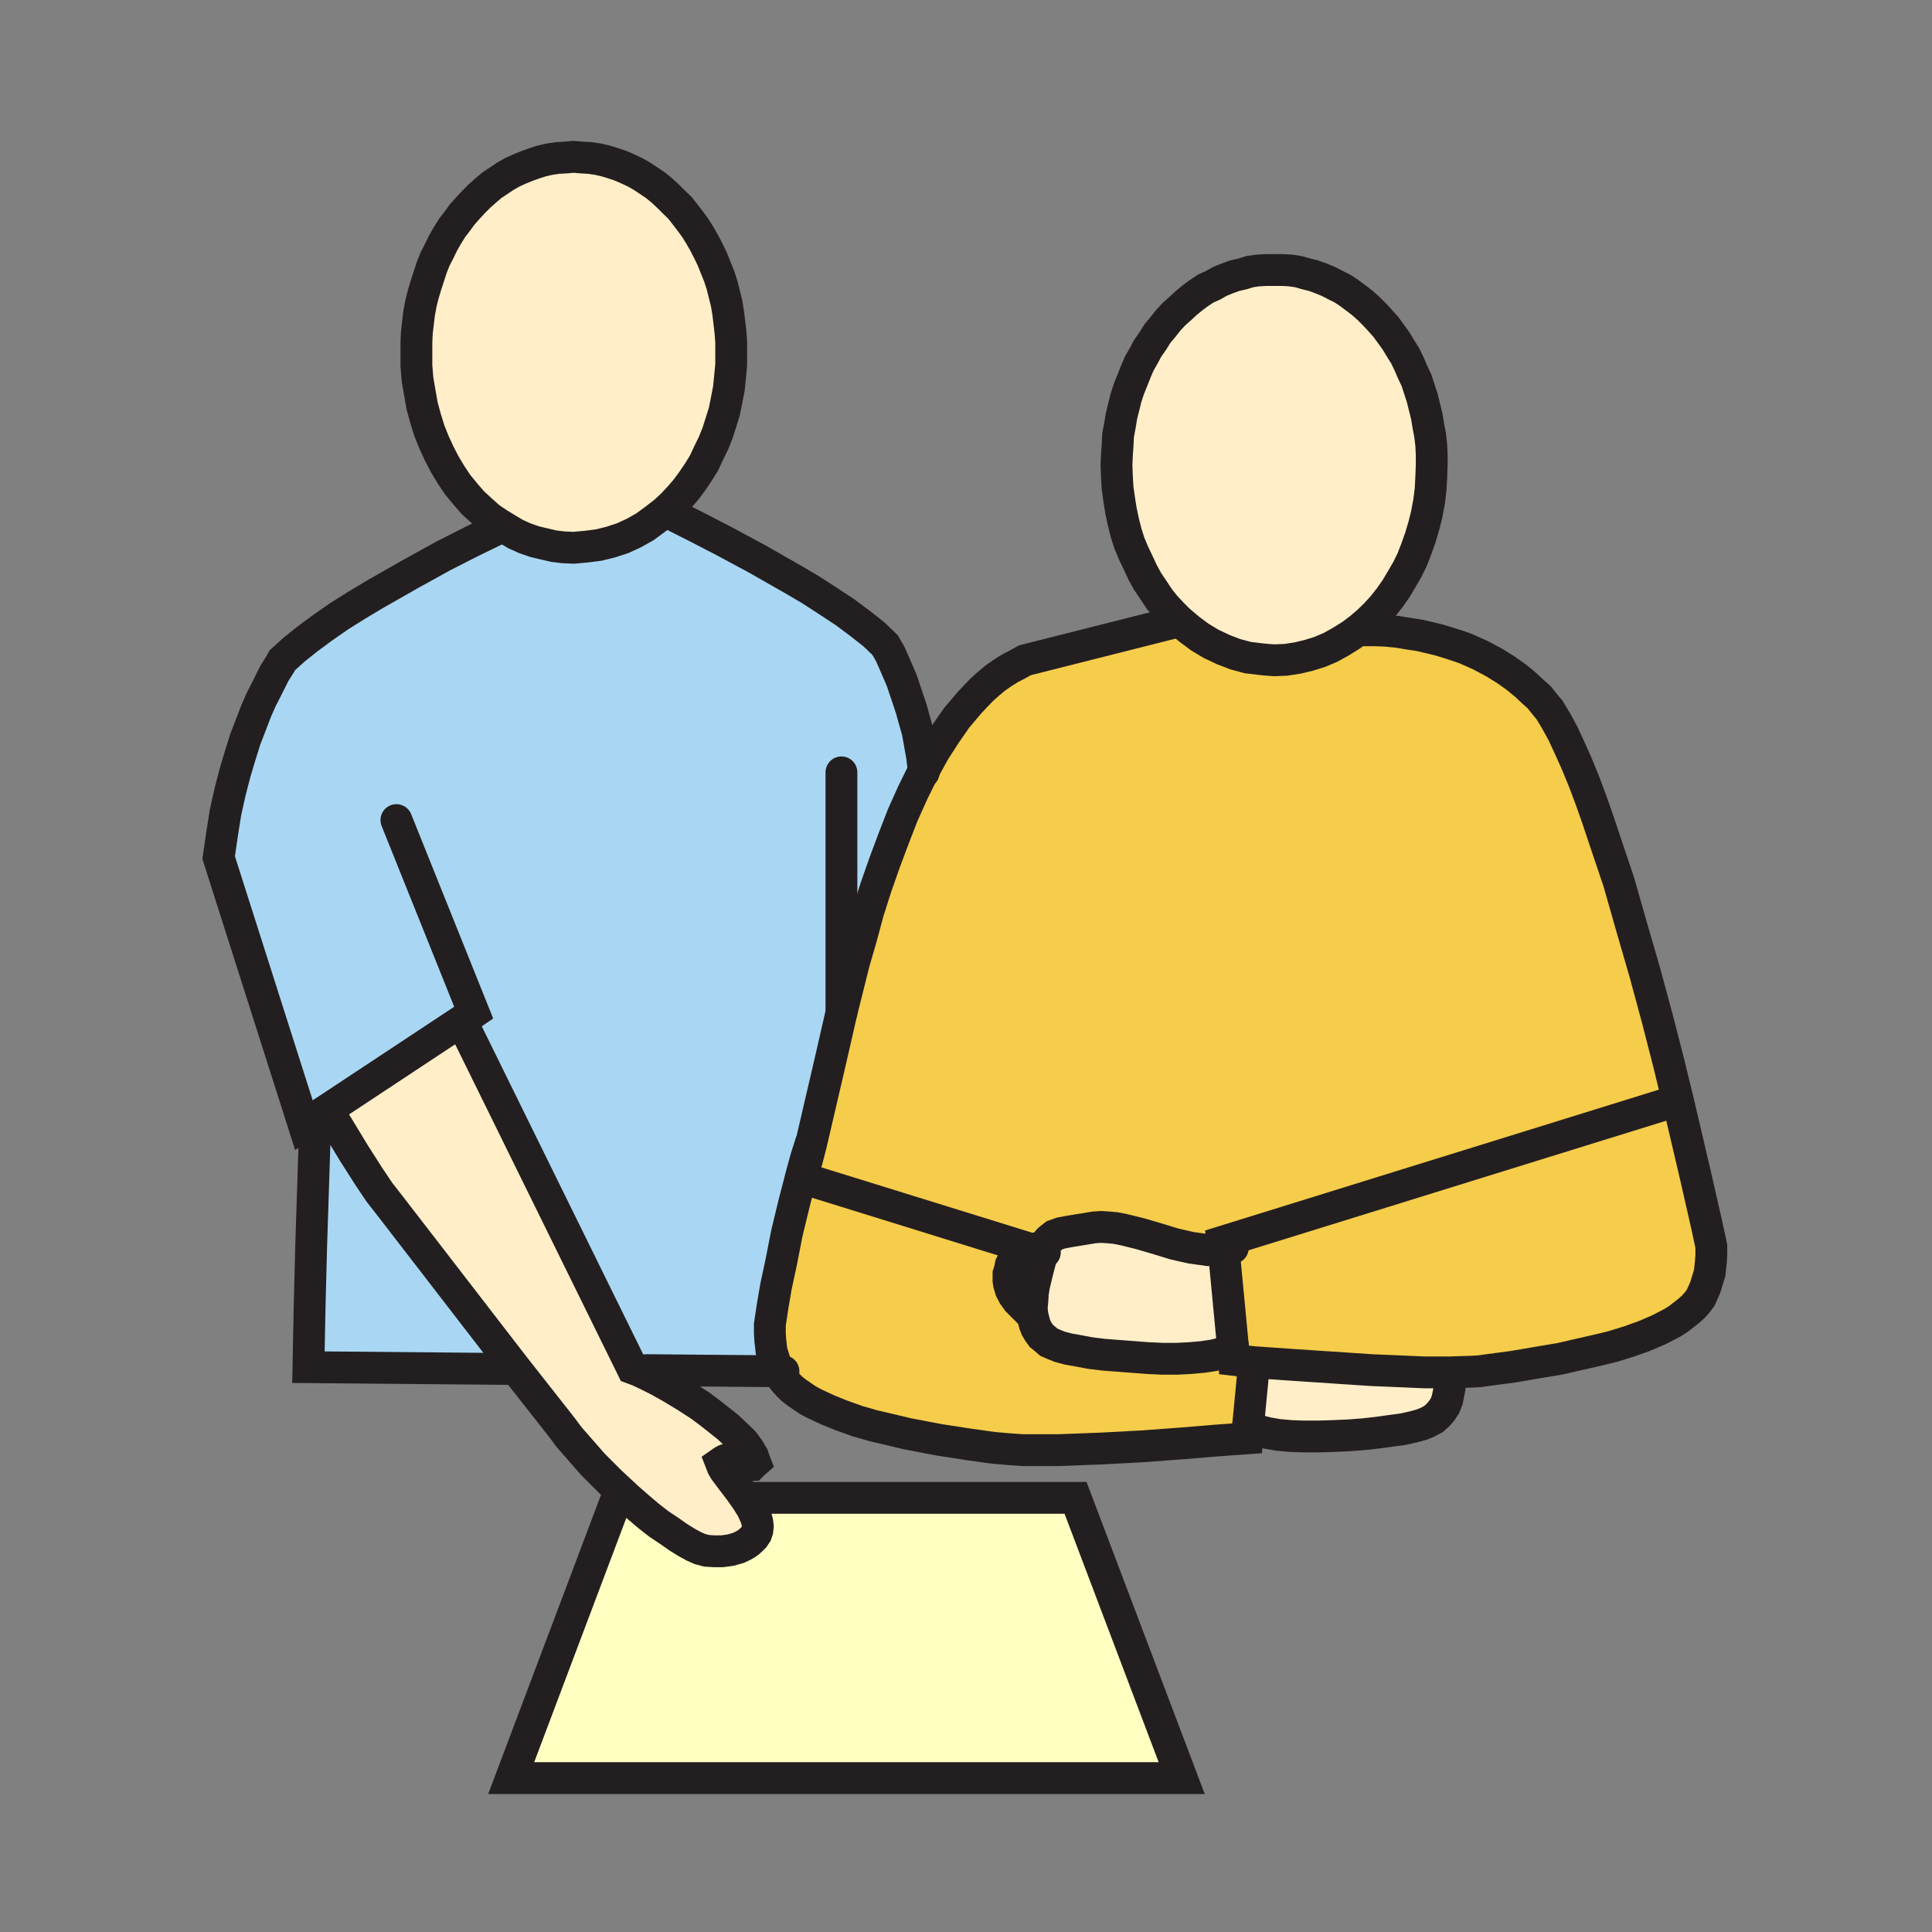 <svg id="Layer_1" xmlns="http://www.w3.org/2000/svg" viewBox="0 0 850 850" width="850" height="850"><rect x="0" y="0" width="850" height="850" fill="#808080" stroke="none"/><style>.st0{fill:#f6cc4b}.st1{fill:#ffffc2}.st2{fill:#a9d7f3}.st3{fill:#ffeec8}.st4{fill:none;stroke:#231f20;stroke-width:14;stroke-linecap:round;stroke-miterlimit:10}</style><path class="st0" d="M542.4 592l-4-42h-7l-3.5-.5-3.8-.5-7.5-1.8-7.5-2.3-7.5-2.3-7.3-1.8-3.5-.8-3.3-.3-3.3-.3-3 .3-11 1.8-3.8.8-2.8 1-1.8 1.3-.8.8-.8.8-1 2-1 2.5-3-1.3-1.5-.3h-2.8l-1.3.5-1.3.8-1.3 1-1 1.3-1 1.8-1 2-.5 2.5-.5 1.5v3l.3 1.3.8 2.8 1.3 2.3 1.8 2.5 2 2 4.3 4.3h.3l.5 2 .5 2 .8 1.8 1 1.8 1.3 1.8 1.5 1.3 1.8 1.5 2.3 1 2.5 1 3.8 1 4.5.8 5.3 1 5.8.8 6.3.5 6.8.5 6.5.5 6.5.3h6.5l5.8-.3 5.5-.5 4.8-.8 4-1 1.5-.8 1.3-.8 1-.8.5-1.3zm9.3 7.3l-.3 4-2.3 23-.5 6.5-13.8 1-14.5 1.3-17.5 1.3-18.8 1-18.5.8h-16.1l-6.8-.5-5.8-.5-10.8-1.5-13-2-14.3-2.8-7.5-1.8-7.3-1.8-7-2-7-2.5-6.3-2.5-6-2.8-2.8-1.5-2.5-1.8-2.3-1.5-2.3-1.8-1.8-1.8-1.8-2-1.5-2-1-2-1-2.5-1-3.3-1-3.3-.3-2-.3-2.5-.3-3.3v-3.8l1.3-8 1.5-8.8 2.3-10.8 2.5-12.8 3.3-13.3 3.5-13.5 1.8-6.5 2-6.3h.3l4-17.3 4.5-19.3 4.8-21 5.5-22 3.3-11 3-11.3 3.5-11 3.8-10.8 4-10.8 4-10.3 4.5-10 4.8-9.5 4.5-8.3 5-7.8 5-7.3 2.8-3.3 2.8-3.3 2.8-3 2.8-2.8 3-2.8 3-2.5 3.3-2.3 3.3-2 3.3-1.8 3.3-1.8 67.3-17 .5-.5 4.5 3.8 4.8 3.5 5 3 5.3 2.5 5.3 2 5.5 1.5 5.8.8 3 .3 3 .3 5-.3 5.3-.8 5-1.3 4.8-1.5 4.8-2 4.5-2.5 4.5-2.8 4-3 .8.8h5.5l5.3.3 5 .5 4.8.8 4.8.8 4.3 1 4.3 1 4.3 1.3 3.8 1.3 3.8 1.3 6.8 3 6 3.3 5.3 3.3 4.5 3.3 4 3.3 3.3 3 2.8 2.5 3.3 4 1.3 1.5 3 5 3 5.5 3 6.5 3 6.8 3.3 7.8 3 8 3 8.5 3 9 6.3 18.8 5.8 20 5.8 20 5.5 20.3 5 19.5 4.5 18.5 7.5 32 5 22 1.8 8v4l-.3 3-.3 2.8-.3 2-1 3.3-1 3.3-1 2.3-1 2.3-1.5 2-1.8 2-2 1.8-2.3 1.8-2.3 1.8-2.8 1.8-5.8 3-6.5 2.8-7 2.5-7.3 2.3-7.5 1.8-7.5 1.8-7.8 1.8-7.3 1.3-13.5 2.3-11.3 1.5-3.5.5-4 .3-9.3.3h-10.8l-11.5-.5-12-.5-12-.8-22.5-1.5-17.8-1.4z"/><path class="st1" d="M473.2 659l46.7 123.3h-295L271.4 659h4.3l.2-.2 4.8 4.2 4.7 4 4.5 3.5 4.5 3 4 2.8 3.5 2.2 3.3 1.8 2.7 1.2 3 .8 3.3.2h3.5l3.7-.5 3.5-1 1.5-.7 1.5-.8 1.5-1 1.3-1.2 1-1 1-1.5.5-1.5.2-1.8-.2-1.7-.5-2-.8-1.8-1-2.2-2.5-4 1-.8z"/><path class="st2" d="M226.2 601.3l-1.3 1-89.2-.8.5-25.7.7-27.5 1.8-55.5-.5-.8 5.7-3.7 1.8 2.5 10 16.5 6.5 10.2 4.7 7 5.3 6.8z"/><path class="st2" d="M406.4 339l-4.7 9.5-4.5 10-4 10.3-4 10.7-3.8 10.8-3.5 11-3 11.2-3.2 11-5.5 22-4.8 21-4.5 19.3-4 17.2h-.2l-2 6.3-1.8 6.5-3.5 13.5-3.2 13.2-2.5 12.8-2.3 10.7-1.5 8.8-1.2 8v3.7l.2 3.3.3 2.5.2 2 1 3.2 1 3.3 1 2.5-57.7-.5v2l-3.8-1.8-2.7-1-74.3-151-1-1.7-59 39-5.7 3.7-4.5 3-37.5-117.7 1.5-10.3 1.5-9.5 2-9 2.2-8.5 2.3-7.7 2.2-7 2.5-6.5 2.3-6 2.2-5 2.3-4.5 3.5-7 2.7-4.3.8-1.5 5.2-4.7 6-4.8 6.8-5 7.2-5 7.5-4.7 8-4.8 15.8-9 14.5-8 12.2-6.2 11.3-5.5.7-2.3 3.8 2.3 3.7 2.2 4 1.8 4.3 1.5 4.2 1 4.3 1 4.2.5 4.5.2 5.5-.5 5.5-.7 5.3-1.3 5.2-1.7 5-2.3 4.8-2.7 4.5-3.3 4.5-3.5 2.2 1 11.5 5.8 12 6.2 14.5 7.8 15.8 9 8 4.7 7.7 5 7.3 4.8 6.7 5 6 4.7 5 4.8 2.3 4 2.2 5 2.8 6.5 2.7 8 1.5 4.5 1.3 4.7 1.5 5.3 1 5.5 1 5.7z"/><path class="st3" d="M252.4 69l3.5.3 3.5.2 3.5.5 3.5.8 3.3 1 3.5 1.2 3 1.3 3.2 1.5 3 1.7 3 2 3 2 2.8 2.3 2.7 2.5 2.5 2.5 2.8 2.7 2.2 2.8 2.3 3 2.2 3 2 3.2 2 3.5 1.8 3.5 1.7 3.5 1.5 3.8 1.5 3.7 1.3 4 1 4 1 4 .7 4.3.5 4.2.5 4.3.3 4.2v10l-.5 5.3-.5 5-1 5.2-1 5-1.5 4.8-1.5 4.7-1.8 4.5-2.2 4.5-2 4.3-2.5 4-2.5 3.7-2.8 3.8-3 3.5-3 3.2-3.2 3-4.5 3.5-4.5 3.3-4.8 2.7-5 2.3-5.2 1.7-5.3 1.3-5.5.7-5.5.5-4.5-.2-4.2-.5-4.3-1-4.2-1-4.3-1.5-4-1.8-3.7-2.2-3.8-2.3-4-2.7-3.7-3.3-3.8-3.5-3.2-3.7-3.3-4-3-4.5-2.7-4.5-2.5-4.8-2.3-5-2-5-1.7-5.5-1.5-5.5-1-5.7-1-5.8-.5-6v-10.5l.2-4.2.5-4.3.5-4.2.8-4.3 1-4 1.2-4 1.3-4 1.2-3.7 1.5-3.8 1.8-3.5 1.7-3.5 2-3.5 2-3.2 2.3-3 2.2-3 2.5-2.8 2.5-2.7 2.5-2.5 2.8-2.5 2.7-2.3 3-2 3-2 3-1.7 3.3-1.5 3.2-1.3 3.3-1.2 3.2-1 3.5-.8 3.5-.5 3.5-.2zM328.4 659.8l2.5 4 1 2.2.8 1.8.5 2 .2 1.7-.2 1.8-.5 1.5-1 1.5-1 1-1.3 1.2-1.5 1-1.5.8-1.5.7-3.5 1-3.7.5h-3.5l-3.3-.2-3-.8-2.7-1.2-3.3-1.8-3.5-2.2-4-2.8-4.5-3-4.5-3.5-4.7-4-4.8-4.2-7.5-7-7.5-7.5-7-8-3.5-4-3.2-4.3-21-26.7-54-70-5.3-6.8-4.7-7-6.5-10.2-10-16.5-1.8-2.5 59-39 1 1.7 74.3 151 2.7 1 3.8 1.8 5 2.5 5.7 3.2 6.3 3.8 6.2 4 4.3 3.2 4.2 3.3 4 3.2 3.5 3.3 3.3 3.2 2.2 3 1.8 3 .5 1.5.5 1.3-.8.7-.5.5h-1.7l-1.8-.5-2-.7-2-.8-2-.5h-1.2l-1 .3-1 .5-1 .7.7 1.8 1 1.7 3 4 3.3 4.3zM551.7 599.3l17.2 1.2 22.5 1.5 12 .8 12 .5 11.5.5h10.8v7.2l-.5 2.5-.5 2.5-1 2.5-1.3 2-1.7 2-2 1.8-2.8 1.5-2.5 1-3.7 1-4.5 1-5.3.7-5.7.8-6.3.7-6.5.5-6.7.3-6.5.2h-6.5l-5.8-.2-5.5-.5-4.7-.8-3.8-1-1.7-.7-1.3-.8-1-.7-.7-1 2.2-23zM458.7 550.8l1-2.5 1-2 .7-.8.8-.7 1.7-1.3 2.8-1 3.7-.7 11-1.8 3-.2 3.3.2 3.2.3 3.5.7 7.3 1.8 7.5 2.2 7.5 2.3 7.5 1.7 3.7.5 3.5.5h7l4 42-.7 1-1 .8-1.3.7-1.5.8-4 1-4.7.7-5.5.5-5.8.3h-6.5l-6.5-.3-6.5-.5-6.7-.5-6.3-.5-5.7-.7-5.3-1-4.5-.8-3.7-1-2.5-1-2.3-1-1.7-1.5-1.5-1.2-1.3-1.8-1-1.7-.7-1.8-.5-2-.5-2-.3-3 .3-3.2.2-3.3.5-3.2 1.5-6.3 1.5-5.7zM560.7 118.8h3.5l3.5.2 3.5.5 3.5 1 3.2.8 3.3 1.2 3.2 1.3 3.3 1.7 3 1.5 3 2 2.7 2 3 2.3 2.8 2.5 2.5 2.5 2.5 2.7 2.5 2.8 2.2 3 2.3 3.2 2 3.3 2 3.2 1.7 3.5 1.5 3.5 1.8 3.8 1.2 3.7 1.3 4 1 4 1 4 .7 4.3.8 4.2.5 4.3.2 4.2v4.5l-.2 5.5-.3 5.5-.7 5.5-1 5.3-1.3 5.2-1.5 5-1.7 4.8-1.8 4.7-2.2 4.5-2.5 4.3-2.5 4.2-2.8 4-3 3.8-3.2 3.5-3.3 3.2-3.5 3-4 3-4.5 2.8-4.5 2.5-4.7 2-4.8 1.5-5 1.2-5.2.8-5 .2-3-.2-3-.3-5.8-.7-5.5-1.5-5.2-2-5.3-2.5-5-3-4.7-3.5-4.5-3.8-3-3-3-3.2-2.8-3.5-2.5-3.8-2.5-3.7-2.2-4-2-4.3-2-4.2-1.8-4.3-1.5-4.7-1.2-4.8-1-4.7-.8-5-.7-5-.3-5-.2-5.3.2-4.5.3-4.2.2-4.3.8-4.2.7-4.3 1-4 1-4 1.3-4 1.5-3.7 1.5-3.8 1.5-3.5 2-3.5 1.7-3.2 2.3-3.3 2-3.2 2.5-3 2.2-2.8 2.5-2.7 2.8-2.5 2.7-2.5 2.8-2.3 2.7-2 3-2 3.3-1.5 3-1.7 3.2-1.3 3.3-1.2 3.5-.8 3.2-1 3.5-.5 3.5-.2z"/><path class="st4" d="M406.4 339.8v-.8l-.7-6-1-5.7-1-5.5-1.5-5.3-1.3-4.7-1.5-4.5-2.7-8-2.8-6.5-2.2-5-2.3-4-5-4.8-6-4.7-6.7-5-7.3-4.8-7.7-5-8-4.7-15.8-9-14.5-7.8-12-6.2-11.5-5.8M247.2 628l-21-26.7-54-70-5.3-6.8-4.7-7-6.5-10.2-10-16.5M203.9 451l74.3 151 2.7 1 3.8 1.8 5 2.5 5.7 3.2 6.3 3.8 6.2 4 4.3 3.2 4.2 3.3 4 3.2 3.5 3.3 3.3 3.2 2.2 3 1.8 3 .5 1.5.5 1.3-.8.7-.5.5h-1.7l-1.8-.5-2-.7-2-.8-2-.5h-1.2l-1 .3-1 .5-1 .7.7 1.8 1 1.7 3 4 3.3 4.3 3.2 4.5 2.5 4 1 2.2.8 1.8.5 2 .2 1.7-.2 1.8-.5 1.5-1 1.5-1 1-1.3 1.2-1.5 1-1.5.8-1.5.7-3.5 1-3.7.5h-3.5l-3.3-.2-3-.8-2.7-1.2-3.3-1.8-3.5-2.2-4-2.8-4.5-3-4.5-3.5-4.7-4-4.8-4.2-7.5-7-7.5-7.5-7-8-3.5-4-3.2-4.3M224.9 602.3l-89.2-.8.5-25.7.7-27.5 1.8-55.5"/><path class="st4" d="M344.7 603.3h-2.3l-57.7-.5h-.3M354.9 510.8l2-7.8 4-17.2 4.5-19.3 4.8-21 5.5-22 3.2-11 3-11.2 3.5-11 3.8-10.8 4-10.7 4-10.3 4.5-10 4.7-9.5 4.5-8.2 5-7.8 5-7.2 2.8-3.3 2.7-3.2 2.8-3 2.7-2.8 3-2.7 3-2.5 3.3-2.3 3.2-2 3.3-1.7 3.2-1.8 67.3-17M732.2 486l-194.3 60.3.5 3.7 4 42 .5 6.3 8.8 1 17.2 1.2 22.5 1.5 12 .8 12 .5 11.5.5h10.8l9.2-.3 4-.2 3.5-.5 11.3-1.5 13.5-2.3 7.2-1.2 7.8-1.8 7.5-1.7 7.5-1.8 7.2-2.2 7-2.5 6.5-2.8 5.8-3 2.7-1.7 2.3-1.8 2.2-1.7 2-1.8 1.8-2 1.5-2 1-2.2 1-2.3 1-3.2 1-3.3.2-2 .3-2.7.2-3v-4l-1.7-8-5-22-7.5-32-4.5-18.5-5-19.5-5.5-20.3-5.8-20-5.7-20-6.3-18.7-3-9-3-8.5-3-8-3.2-7.8-3-6.7-3-6.5-3-5.5-3-5-1.3-1.5-3.2-4-2.8-2.5-3.2-3-4-3.3-4.5-3.2-5.3-3.3-6-3.2-6.7-3-3.8-1.3-3.7-1.2-4.3-1.3-4.2-1-4.3-1-4.7-.7-4.8-.8-5-.5-5.2-.2h-5.5"/><path class="st4" d="M457.9 553.8l-1.5 5.7-1.5 6.3-.5 3.2-.2 3.3-.3 3.2.3 3 .5 2 .5 2 .7 1.8 1 1.7 1.3 1.8 1.5 1.2 1.7 1.5 2.3 1 2.5 1 3.7 1 4.5.8 5.3 1 5.7.7 6.3.5 6.7.5 6.5.5 6.5.3h6.5l5.8-.3 5.5-.5 4.7-.7 4-1 1.5-.8 1.3-.7 1-.8.7-1M542.4 549l-2 .5-2 .5h-7l-3.5-.5-3.7-.5-7.5-1.7-7.5-2.3-7.5-2.2-7.3-1.8-3.5-.7-3.2-.3-3.3-.2-3 .2-11 1.8-3.7.7-2.8 1-1.7 1.3-.8.7-.7.8-1 2-1 2.5-.8 3"/><path class="st4" d="M459.7 551l-1-.2-3-1.3-1.5-.2h-2.8l-1.2.5-1.3.7-1.2 1-1 1.3-1 1.7-1 2-.5 2.5-.5 1.5v3l.2 1.3.8 2.7 1.2 2.3 1.8 2.5 2 2 4.2 4.2"/><path class="st4" d="M551.4 603.3l-2.2 23-.5 6.5-13.8 1-14.5 1.2-17.5 1.3-18.7 1-18.5.7h-16l-6.8-.5-5.7-.5-10.8-1.5-13-2-14.2-2.7-7.5-1.8-7.3-1.7-7-2-7-2.5-6.2-2.5-6-2.8-2.8-1.5-2.5-1.7-2.2-1.5-2.3-1.8-1.7-1.7-1.8-2-1.5-2-1-2-1-2.5-1-3.3-1-3.2-.2-2-.3-2.5-.2-3.3v-3.7l1.2-8 1.5-8.8 2.3-10.7 2.5-12.8 3.2-13.2 3.5-13.5 1.8-6.5 2-6.3"/><path class="st4" d="M359.4 520.3l93.5 29 3 1M637.7 608.3v2.7l-.5 2.5-.5 2.5-1 2.5-1.3 2-1.7 2-2 1.8-2.8 1.5-2.5 1-3.7 1-4.5 1-5.3.7-5.7.8-6.3.7-6.5.5-6.7.3-6.5.2h-6.5l-5.8-.2-5.5-.5-4.7-.8-3.8-1-1.7-.7-1.3-.8-1-.7-.7-1M219.4 230.5l-4-2.7-3.7-3.3-3.8-3.5-3.2-3.7-3.3-4-3-4.5-2.7-4.5-2.5-4.8-2.3-5-2-5-1.7-5.5-1.5-5.5-1-5.7-1-5.8-.5-6v-10.5l.2-4.2.5-4.3.5-4.2.8-4.3 1-4 1.2-4 1.3-4 1.2-3.7 1.5-3.8 1.8-3.5 1.7-3.5 2-3.5 2-3.2 2.3-3 2.2-3 2.5-2.8 2.5-2.7 2.5-2.5 2.8-2.5 2.7-2.3 3-2 3-2 3-1.7 3.3-1.5 3.2-1.3 3.3-1.2 3.2-1 3.5-.8 3.5-.5 3.5-.2 3.5-.3 3.5.3 3.5.2 3.5.5 3.5.8 3.3 1 3.5 1.2 3 1.3 3.2 1.5 3 1.7 3 2 3 2 2.8 2.3 2.7 2.5 2.5 2.5 2.8 2.7 2.2 2.8 2.3 3 2.2 3 2 3.2 2 3.5 1.8 3.5 1.7 3.5 1.5 3.8 1.5 3.7 1.3 4 1 4 1 4 .7 4.3.5 4.2.5 4.3.3 4.2v10l-.5 5.3-.5 5-1 5.2-1 5-1.5 4.8-1.5 4.7-1.8 4.5-2.2 4.5-2 4.3-2.5 4-2.5 3.7-2.8 3.8-3 3.5-3 3.2-3.2 3-4.5 3.5-4.5 3.3-4.8 2.7-5 2.3-5.2 1.7-5.3 1.3-5.5.7-5.5.5-4.5-.2-4.2-.5-4.3-1-4.2-1-4.3-1.5-4-1.8-3.7-2.2zM518.7 273l-3-3-3-3.2-2.8-3.5-2.5-3.8-2.5-3.7-2.2-4-2-4.3-2-4.2-1.8-4.3-1.5-4.7-1.2-4.8-1-4.7-.8-5-.7-5-.3-5-.2-5.3.2-4.5.3-4.2.2-4.3.8-4.2.7-4.3 1-4 1-4 1.3-4 1.5-3.7 1.5-3.8 1.5-3.5 2-3.5 1.7-3.2 2.3-3.3 2-3.2 2.5-3 2.2-2.8 2.5-2.7 2.8-2.5 2.7-2.5 2.8-2.3 2.7-2 3-2 3.3-1.5 3-1.7 3.2-1.3 3.3-1.2 3.5-.8 3.2-1 3.5-.5 3.5-.2h7.3l3.5.2 3.5.5 3.5 1 3.2.8 3.3 1.2 3.2 1.3 3.3 1.7 3 1.5 3 2 2.7 2 3 2.3 2.8 2.5 2.5 2.5 2.5 2.7 2.5 2.8 2.2 3 2.3 3.2 2 3.3 2 3.2 1.7 3.5 1.5 3.5 1.8 3.8 1.2 3.7 1.3 4 1 4 1 4 .7 4.3.8 4.2.5 4.3.2 4.2v4.5l-.2 5.5-.3 5.5-.7 5.5-1 5.3-1.3 5.2-1.5 5-1.7 4.8-1.8 4.7-2.2 4.5-2.5 4.3-2.5 4.2-2.8 4-3 3.8-3.2 3.5-3.3 3.2-3.5 3-4 3-4.5 2.8-4.5 2.5-4.7 2-4.8 1.5-5 1.2-5.2.8-5 .2-3-.2-3-.3-5.8-.7-5.5-1.5-5.2-2-5.3-2.5-5-3-4.7-3.5zM329.4 659h143.8l46.7 123.3h-295L271.4 659h4.3M174.4 360.8l34 84.7-5.5 3.8-59 39-5.7 3.7-4.5 3-37.5-117.7 1.5-10.3 1.5-9.5 2-9 2.2-8.5 2.3-7.7 2.2-7 2.5-6.5 2.3-6 2.2-5 2.3-4.5 3.5-7 2.7-4.3.8-1.5 5.2-4.7 6-4.8 6.8-5 7.2-5 7.5-4.7 8-4.8 15.8-9 14.5-8 12.2-6.2 11.3-5.5M370.2 339.8v105.7"/></svg>
